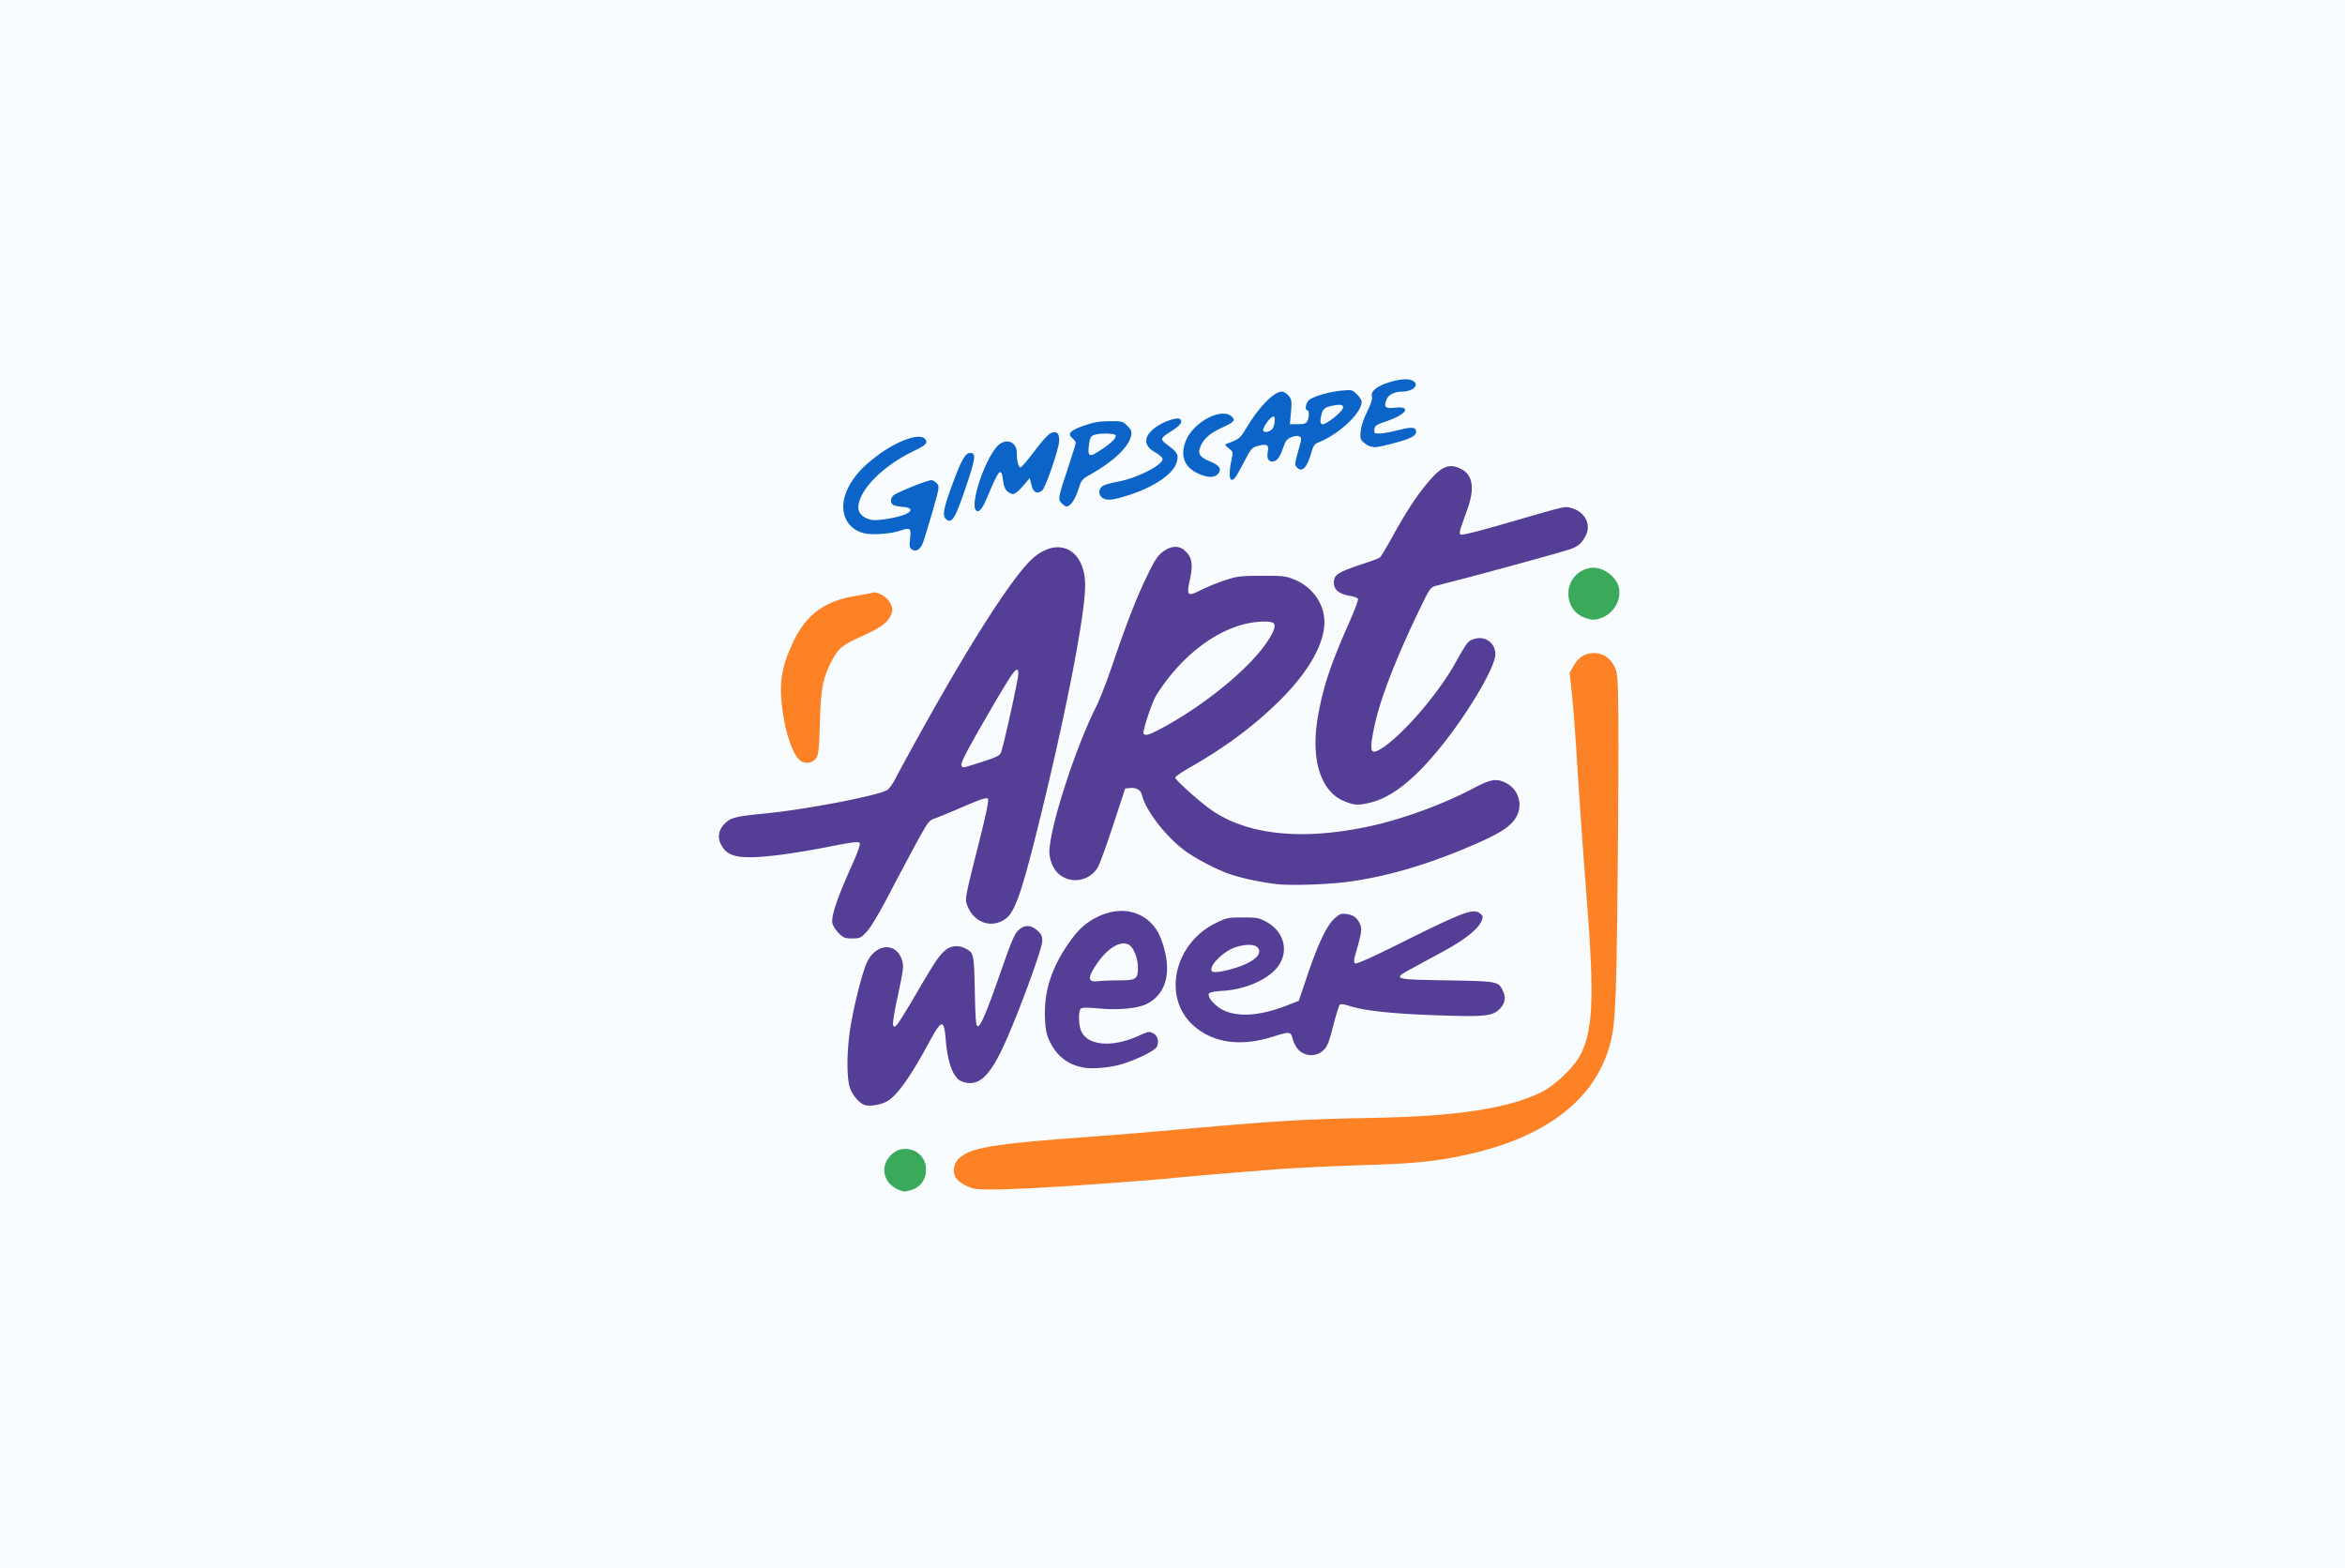 <svg xmlns="http://www.w3.org/2000/svg" viewBox="0 0 95.034 63.54" height="240.153" width="359.184"><defs><linearGradient id="a"><stop offset="0" stop-color="#2f90fb"/><stop offset="1" stop-color="#1d7ee9"/></linearGradient></defs><g transform="translate(-935.253 421.479)"><rect width="95.034" height="63.54" x="935.253" y="-421.479" rx="0" ry="0" fill="#f9fcff" paint-order="markers fill stroke"/><g transform="translate(768.026 -287.784) scale(.238)"><rect width="159.458" height="159.458" x="821.987" y="-507.714" rx="0" ry="0" fill="none" paint-order="markers fill stroke"/><path d="M868.624-359.283c-1.206-.269-2.385-.897-3.037-1.618-.761-.84-.698-2.432.133-3.334 1.892-2.055 5.585-2.685 23.145-3.947 3.201-.23 8.38-.648 11.51-.93 19.39-1.741 23.851-2.019 36.115-2.244 14.096-.258 22.735-1.561 28.442-4.29 2.555-1.22 5.905-4.471 6.987-6.781 2.076-4.43 2.213-10.18.689-29.013-.404-4.992-1.288-17.775-1.593-23.021-.156-2.692-.467-6.65-.69-8.795l-.408-3.9.617-1.104c.805-1.441 1.744-2.108 3.166-2.248 1.62-.16 3.085.712 3.845 2.289.538 1.116.58 1.642.661 8.466.048 4.002-.01 16.682-.129 28.178-.236 22.787-.378 25.167-1.745 29.156-2.924 8.532-11.081 14.48-23.703 17.282-5.502 1.221-8.695 1.545-18.256 1.85-4.948.157-11.258.458-14.023.668-7.508.57-17.601 1.426-18.653 1.582-.51.075-5.867.495-11.906.932-11.732.85-19.663 1.158-21.167.822zM838.7-432.37c-1.435-1.435-2.77-6.108-3.055-10.689-.205-3.291.395-5.947 2.164-9.583 2.187-4.496 5.34-6.78 10.511-7.611 1.412-.227 2.735-.477 2.939-.556.652-.25 2.255.623 2.807 1.528.669 1.097.672 1.708.016 2.785-.634 1.04-1.926 1.875-5.113 3.308-2.881 1.295-3.585 1.883-4.638 3.874-1.541 2.913-1.918 4.734-2.06 9.96-.157 5.687-.243 6.356-.913 7.025-.679.68-1.957.66-2.658-.041z" fill="#fd8225"/><path d="M855.527-359.164c-2.464-1.095-3.085-3.873-1.284-5.752.992-1.036 2.175-1.384 3.497-1.028 3.448.929 3.459 5.908.014 6.896-1.128.323-1.255.316-2.227-.116zm117.288-97.254c-1.957-.59-3.12-2.176-3.12-4.254 0-2.175 1.52-3.953 3.716-4.35 1.973-.356 4.526 1.446 4.904 3.461.365 1.944-.773 4.052-2.646 4.902-1.164.53-1.737.577-2.854.24z" fill="#3ba95a"/><path d="M857.904-468.166c-.4-.293-.447-.581-.298-1.849.21-1.793.01-1.953-1.694-1.35-1.616.571-4.889.789-6.26.416-3.242-.882-4.364-4.218-2.6-7.728.985-1.963 2.41-3.537 4.903-5.42 3.485-2.63 7.299-3.972 8.2-2.887.532.641.147 1.076-1.728 1.954-5.404 2.528-9.635 6.801-9.644 9.738-.003 1.006.908 1.836 2.305 2.098 1.025.192 4.604-.423 5.803-.998 1.216-.583.964-1.134-.563-1.23-.724-.046-1.468-.21-1.654-.363-.476-.395-.419-1.118.126-1.612.528-.477 5.761-2.572 6.426-2.572.24 0 .657.243.927.54.479.53.462.638-.78 4.962-.7 2.43-1.427 4.797-1.618 5.258-.449 1.085-1.208 1.513-1.851 1.043zm5.746-5.242c-.56-.56-.346-1.743.972-5.357 1.683-4.616 2.354-5.835 3.213-5.835 1.049 0 .932.902-.767 5.92-1.825 5.39-2.406 6.285-3.418 5.272zm5.16-1.437c-1.006-1.005 1.413-8.375 3.545-10.803 1.4-1.595 3.413-.997 3.413 1.015 0 1.42.306 2.58.66 2.493.177-.043 1.263-1.327 2.411-2.854 1.344-1.786 2.348-2.865 2.817-3.028.971-.337 1.38.097 1.327 1.409-.056 1.403-2.337 8.02-2.91 8.44-.867.636-1.503.288-1.811-.992l-.285-1.18-.641.769c-1.799 2.154-2.152 2.325-3.148 1.518-.404-.327-.634-.893-.757-1.86-.3-2.364-.668-1.983-2.629 2.723-.91 2.185-1.482 2.86-1.992 2.35zm14.614-1.173c-.675-.674-.632-.914 1.101-6.143.714-2.152 1.297-4.038 1.297-4.191 0-.154-.268-.5-.595-.768-.912-.749-.35-1.337 2.07-2.168 1.611-.553 2.607-.722 4.3-.728 2.106-.007 2.239.028 3.008.797.674.674.777.942.638 1.653-.371 1.906-2.994 4.427-6.828 6.565-1.573.877-1.628.945-2.205 2.737-.533 1.658-1.348 2.793-2.005 2.793-.13 0-.481-.246-.781-.547zm6.844-9.21c1.784-1.215 2.55-2.01 2.311-2.398-.215-.347-2.783-.37-3.67-.033-.53.202-.685.493-.834 1.575-.304 2.208.021 2.334 2.193.855zm.103 8.285c-.81-.573-.697-1.7.213-2.134.364-.174 1.436-.455 2.382-.626 3.311-.598 7.814-2.91 7.62-3.915-.047-.245-.599-.729-1.227-1.075-2.079-1.147-2.061-2.727.048-4.278 1.38-1.015 3.761-1.804 4.18-1.384.48.48.084 1.031-1.449 2.011-2.082 1.333-2.086 1.36-.378 2.632 1.467 1.094 1.66 1.605 1.133 2.987-.696 1.822-3.826 3.917-7.81 5.227-2.877.946-3.976 1.075-4.712.555zm21.827-3.197c-.278-.277-.218-1.751.132-3.266.31-1.344.305-1.367-.463-1.984-.732-.588-.747-.635-.248-.816 1.988-.72 2.224-.908 3.178-2.536 2.1-3.583 4.745-6.309 6.124-6.309.32 0 .838.327 1.152.725.515.656.553.921.388 2.779l-.182 2.053h1.342c1.055 0 1.4-.11 1.615-.512.35-.653.355-1.87.009-1.87-.46 0-.286-1.221.242-1.7.709-.64 3.438-1.444 5.587-1.644 1.765-.164 1.832-.147 2.621.642.446.445.81 1.002.81 1.237 0 1.95-3.888 5.59-7.464 6.985-.573.224-.805.59-1.152 1.812-.727 2.564-1.619 3.383-2.512 2.307-.286-.345-.247-.747.232-2.375.318-1.079.577-2.13.577-2.335 0-.585-.74-.725-1.704-.322-.705.295-.968.628-1.312 1.663-.578 1.742-1.124 2.462-1.865 2.462-.75 0-1.006-.57-.784-1.753.207-1.1-.193-1.31-1.71-.902-1.026.276-1.153.429-2.475 2.982-1.335 2.575-1.737 3.079-2.139 2.677zm7.007-8.47c.483-.437.696-2.207.265-2.207-.542 0-2.033 2.158-1.712 2.478.299.3.952.177 1.447-.27zm10.53-1.961c2.218-1.754 2.133-2.586-.214-2.083-1.428.306-1.71.592-1.977 2.004-.287 1.52.34 1.542 2.19.079zm-23.154 9.446c-2.34-1.09-3.056-3.15-1.97-5.671 1.321-3.074 5.889-5.516 7.648-4.091.837.677.59 1.014-1.399 1.907-2.011.903-3.143 1.839-3.735 3.087-.642 1.351-.278 1.993 1.55 2.735 1.65.67 2.069 1.343 1.34 2.15-.62.683-1.801.643-3.434-.117zm29.38-4.59c-.292-.07-.81-.384-1.152-.697-.545-.497-.606-.74-.485-1.937.083-.818.526-2.14 1.103-3.289.65-1.294.913-2.123.808-2.54-.23-.92.807-1.794 2.896-2.44 2.057-.635 3.532-.701 4.23-.19.967.706-.201 1.757-1.954 1.757-1.297 0-2.335.519-2.673 1.336-.537 1.295-.225 1.606 1.417 1.413 2.887-.339 2.03 1.125-1.324 2.26-1.848.625-2.082.779-2.156 1.418-.078.665-.013.717.888.717.535 0 1.955-.257 3.154-.572 2.343-.614 3.053-.546 3.053.292 0 .713-1.093 1.243-4.167 2.023-2.57.652-2.721.67-3.638.449z" fill="#0c64c9"/><path d="M849.97-373.52c-.971-.252-2.249-1.746-2.652-3.104-.51-1.715-.5-5.7.022-9.441.516-3.7 2.08-9.99 2.934-11.804 1.508-3.2 4.938-3.436 5.936-.41.347 1.05.266 1.7-.853 6.877-.448 2.072-.737 3.97-.642 4.215.157.41.213.405.671-.064.275-.28 1.714-2.595 3.199-5.141 3.21-5.51 3.937-6.596 5.024-7.51.938-.79 2.24-.91 3.394-.313 1.46.755 1.479.838 1.621 7.267.111 5.014.195 5.98.52 5.98.499 0 1.545-2.512 4.095-9.824 1.62-4.646 2.173-5.93 2.806-6.514 1.048-.966 2.108-.954 3.218.039.692.617.857.965.85 1.786-.011 1.434-4.49 13.504-6.823 18.387-2.398 5.02-4.273 6.523-6.898 5.525-1.415-.538-2.397-3.117-2.724-7.15-.284-3.51-.677-3.453-2.769.396-3.202 5.894-5.325 8.924-7.032 10.036-.989.645-2.907 1.022-3.896.766zm36.981-6.436c-2.62-.553-4.44-2.01-5.592-4.476-.553-1.184-.71-1.973-.786-3.964-.168-4.335.992-8.166 3.698-12.21 1.83-2.736 3.178-3.992 5.438-5.066 4.486-2.132 9.005-.488 10.636 3.87 1.946 5.2 1.06 9.257-2.411 11.027-1.52.776-4.854 1.1-8.134.79-1.934-.182-2.872-.176-3.11.021-.457.38-.432 2.657.042 3.792 1.056 2.527 5.268 2.893 9.767.85 1.685-.766 1.863-.796 2.514-.433.779.435 1.037 1.48.578 2.338-.34.635-3.396 2.139-5.887 2.896-2.097.638-5.183.896-6.753.565zm6.194-14.815c2.951-.004 3.263-.214 3.255-2.204-.007-1.604-.758-3.443-1.588-3.887-1.431-.766-3.764.71-5.593 3.54-1.474 2.28-1.336 2.923.572 2.675.51-.066 2.019-.122 3.354-.124zm30.809 12.022c-.495-.416-.94-1.152-1.159-1.918-.417-1.457-.389-1.453-3.636-.45-5.493 1.697-10.187.951-13.497-2.145-5.107-4.777-3.048-13.79 3.939-17.243 1.898-.938 2.114-.984 4.65-.984 2.457 0 2.768.06 4.086.79 3.09 1.71 3.857 5.255 1.695 7.824-1.741 2.07-5.43 3.637-9.127 3.88-1.52.099-2.346.266-2.433.492-.233.608.997 2.046 2.341 2.738 2.5 1.287 6.272 1.062 10.68-.635l2.297-.884 1.491-4.417c1.805-5.346 3.32-8.501 4.635-9.656.836-.734 1.113-.833 2.006-.713 1.19.16 1.868.683 2.33 1.8.33.796.224 1.44-.855 5.196-.226.785-.24 1.206-.045 1.401.195.195 2.576-.866 7.926-3.53 10.514-5.236 12.248-5.881 13.367-4.976.546.443.566.549.244 1.325-.56 1.353-2.891 3.197-6.538 5.172a3203.469 3203.469 0 00-5.379 2.92c-3.288 1.79-3.148 1.837 5.953 1.988 8.556.143 8.799.183 9.522 1.583.662 1.28.512 2.327-.474 3.313-1.164 1.165-2.497 1.317-9.577 1.092-8.456-.268-13.336-.772-16.097-1.664-.816-.263-1.373-.321-1.534-.16-.14.14-.649 1.782-1.131 3.65-.755 2.919-.996 3.502-1.712 4.142a3.022 3.022 0 01-3.968.07zm-10.537-14.287c2.25-.756 3.626-1.762 3.626-2.652 0-1.15-1.572-1.461-3.895-.771-2.113.627-4.727 3.204-4.169 4.108.232.376 2.17.076 4.438-.685zm-67.955-5.765c-.486-.486-.968-1.22-1.072-1.632-.274-1.096.663-4.004 2.935-9.101 1.5-3.365 1.883-4.46 1.64-4.686-.235-.218-1.62-.033-5.344.714-2.765.555-6.8 1.209-8.969 1.453-6.116.689-8.133.293-9.224-1.81-.667-1.287-.451-2.544.622-3.617 1.028-1.028 1.845-1.228 7.12-1.746 6.846-.671 19.122-3.048 20.57-3.983.327-.211.967-1.125 1.423-2.032.456-.906 2.618-4.863 4.806-8.792 8.31-14.925 15.234-25.643 18.438-28.537 4.397-3.973 9.004-1.652 9.002 4.536-.001 4.818-3.059 20.738-7.403 38.553-3.195 13.098-4.452 16.893-6.004 18.113-2.313 1.82-5.382.908-6.577-1.953-.534-1.277-.566-1.092 1.805-10.523 1.409-5.608 1.83-7.67 1.611-7.89-.219-.22-1.322.145-4.233 1.403-2.165.935-4.366 1.84-4.89 2.01-.87.283-1.137.65-3.072 4.205a731.929 731.929 0 00-4.735 8.905c-1.61 3.08-3.033 5.45-3.696 6.152-1.007 1.065-1.173 1.142-2.474 1.142-1.229 0-1.5-.106-2.279-.884zm24.367-29.18c2.558-.82 3.031-1.059 3.266-1.653.434-1.097 2.937-12.445 2.937-13.316 0-1.673-.703-.797-4.287 5.345-4.148 7.108-5.565 9.774-5.408 10.182.2.523.042.549 3.492-.557zm50.217 20.814c-2.771-.317-6.059-1.024-8.127-1.746-2.336-.817-5.998-2.766-7.789-4.148-3.194-2.464-6.44-6.735-7.032-9.256-.206-.875-.969-1.325-2.059-1.215l-.813.082-2.06 6.277c-1.132 3.452-2.314 6.69-2.627 7.196-1.467 2.374-4.668 2.852-6.712 1.003-.851-.77-1.503-2.353-1.503-3.651 0-4.025 4.363-17.605 7.944-24.727.592-1.179 1.772-4.188 2.622-6.688 2.55-7.5 4.202-11.763 5.99-15.455 1.412-2.919 1.879-3.636 2.796-4.3 1.493-1.082 2.807-1.087 3.88-.015 1.067 1.068 1.239 2.266.689 4.811-.596 2.759-.43 2.91 1.91 1.734 1-.503 2.83-1.249 4.067-1.656 2.046-.675 2.607-.744 6.218-.76 3.6-.015 4.115.043 5.548.62 3.118 1.255 5.173 4.154 5.164 7.283-.01 3.684-2.657 8.38-7.397 13.127-4.37 4.377-9.381 8.127-15.552 11.637-1.346.766-2.448 1.533-2.448 1.706 0 .333 2.876 2.989 5.28 4.875 6.229 4.888 16.083 6.036 28.322 3.3 5.395-1.207 12.257-3.745 17.123-6.334 3.007-1.6 3.969-1.757 5.615-.917 1.957.998 2.81 3.365 1.931 5.353-.88 1.99-2.888 3.283-9.107 5.866-7.01 2.911-13.34 4.715-19.582 5.58-3.477.482-9.843.699-12.29.418zm-19.499-26.6c7.29-3.942 14.82-10.12 17.842-14.64 1.337-1.998 1.614-3.044.881-3.325-.723-.277-2.824-.168-4.54.237-5.559 1.31-11.29 5.901-15.217 12.188-.723 1.159-2.375 6.152-2.153 6.511.266.43 1.02.2 3.187-.972zm31.126 12.539c-4.183-1.609-5.935-7.198-4.595-14.657.904-5.028 2.119-8.662 5.298-15.847.895-2.023 1.572-3.821 1.504-3.998-.068-.176-.622-.4-1.232-.498-2.275-.364-3.2-1.335-2.797-2.937.202-.807 1.253-1.36 4.787-2.516 1.455-.476 2.785-.976 2.956-1.11.171-.135 1.112-1.694 2.09-3.464 2.246-4.06 3.783-6.46 5.541-8.65 2.715-3.382 4.001-4.018 6.103-3.02 2.104.998 2.479 3.28 1.146 6.983-1.36 3.78-1.41 3.964-1.14 4.234.161.161 2.755-.47 7.124-1.735 11.236-3.252 10.552-3.09 11.741-2.77 2.295.617 3.427 2.769 2.457 4.668-.68 1.333-1.27 1.846-2.705 2.353-1.232.434-13.221 3.739-18.645 5.138-1.746.451-3.618.94-4.16 1.089-.936.256-1.066.435-2.611 3.634-4.24 8.772-6.918 15.691-7.888 20.373-.93 4.49-.679 5.011 1.652 3.406 3.54-2.438 9.26-9.138 12.061-14.13 2.095-3.733 2.21-3.88 3.28-4.231 1.863-.612 3.62.657 3.62 2.614 0 1.86-3.61 8.271-7.753 13.77-5.276 7.003-9.712 10.697-13.89 11.566-1.867.388-2.323.358-3.944-.265z" fill="#543e96"/></g></g></svg>